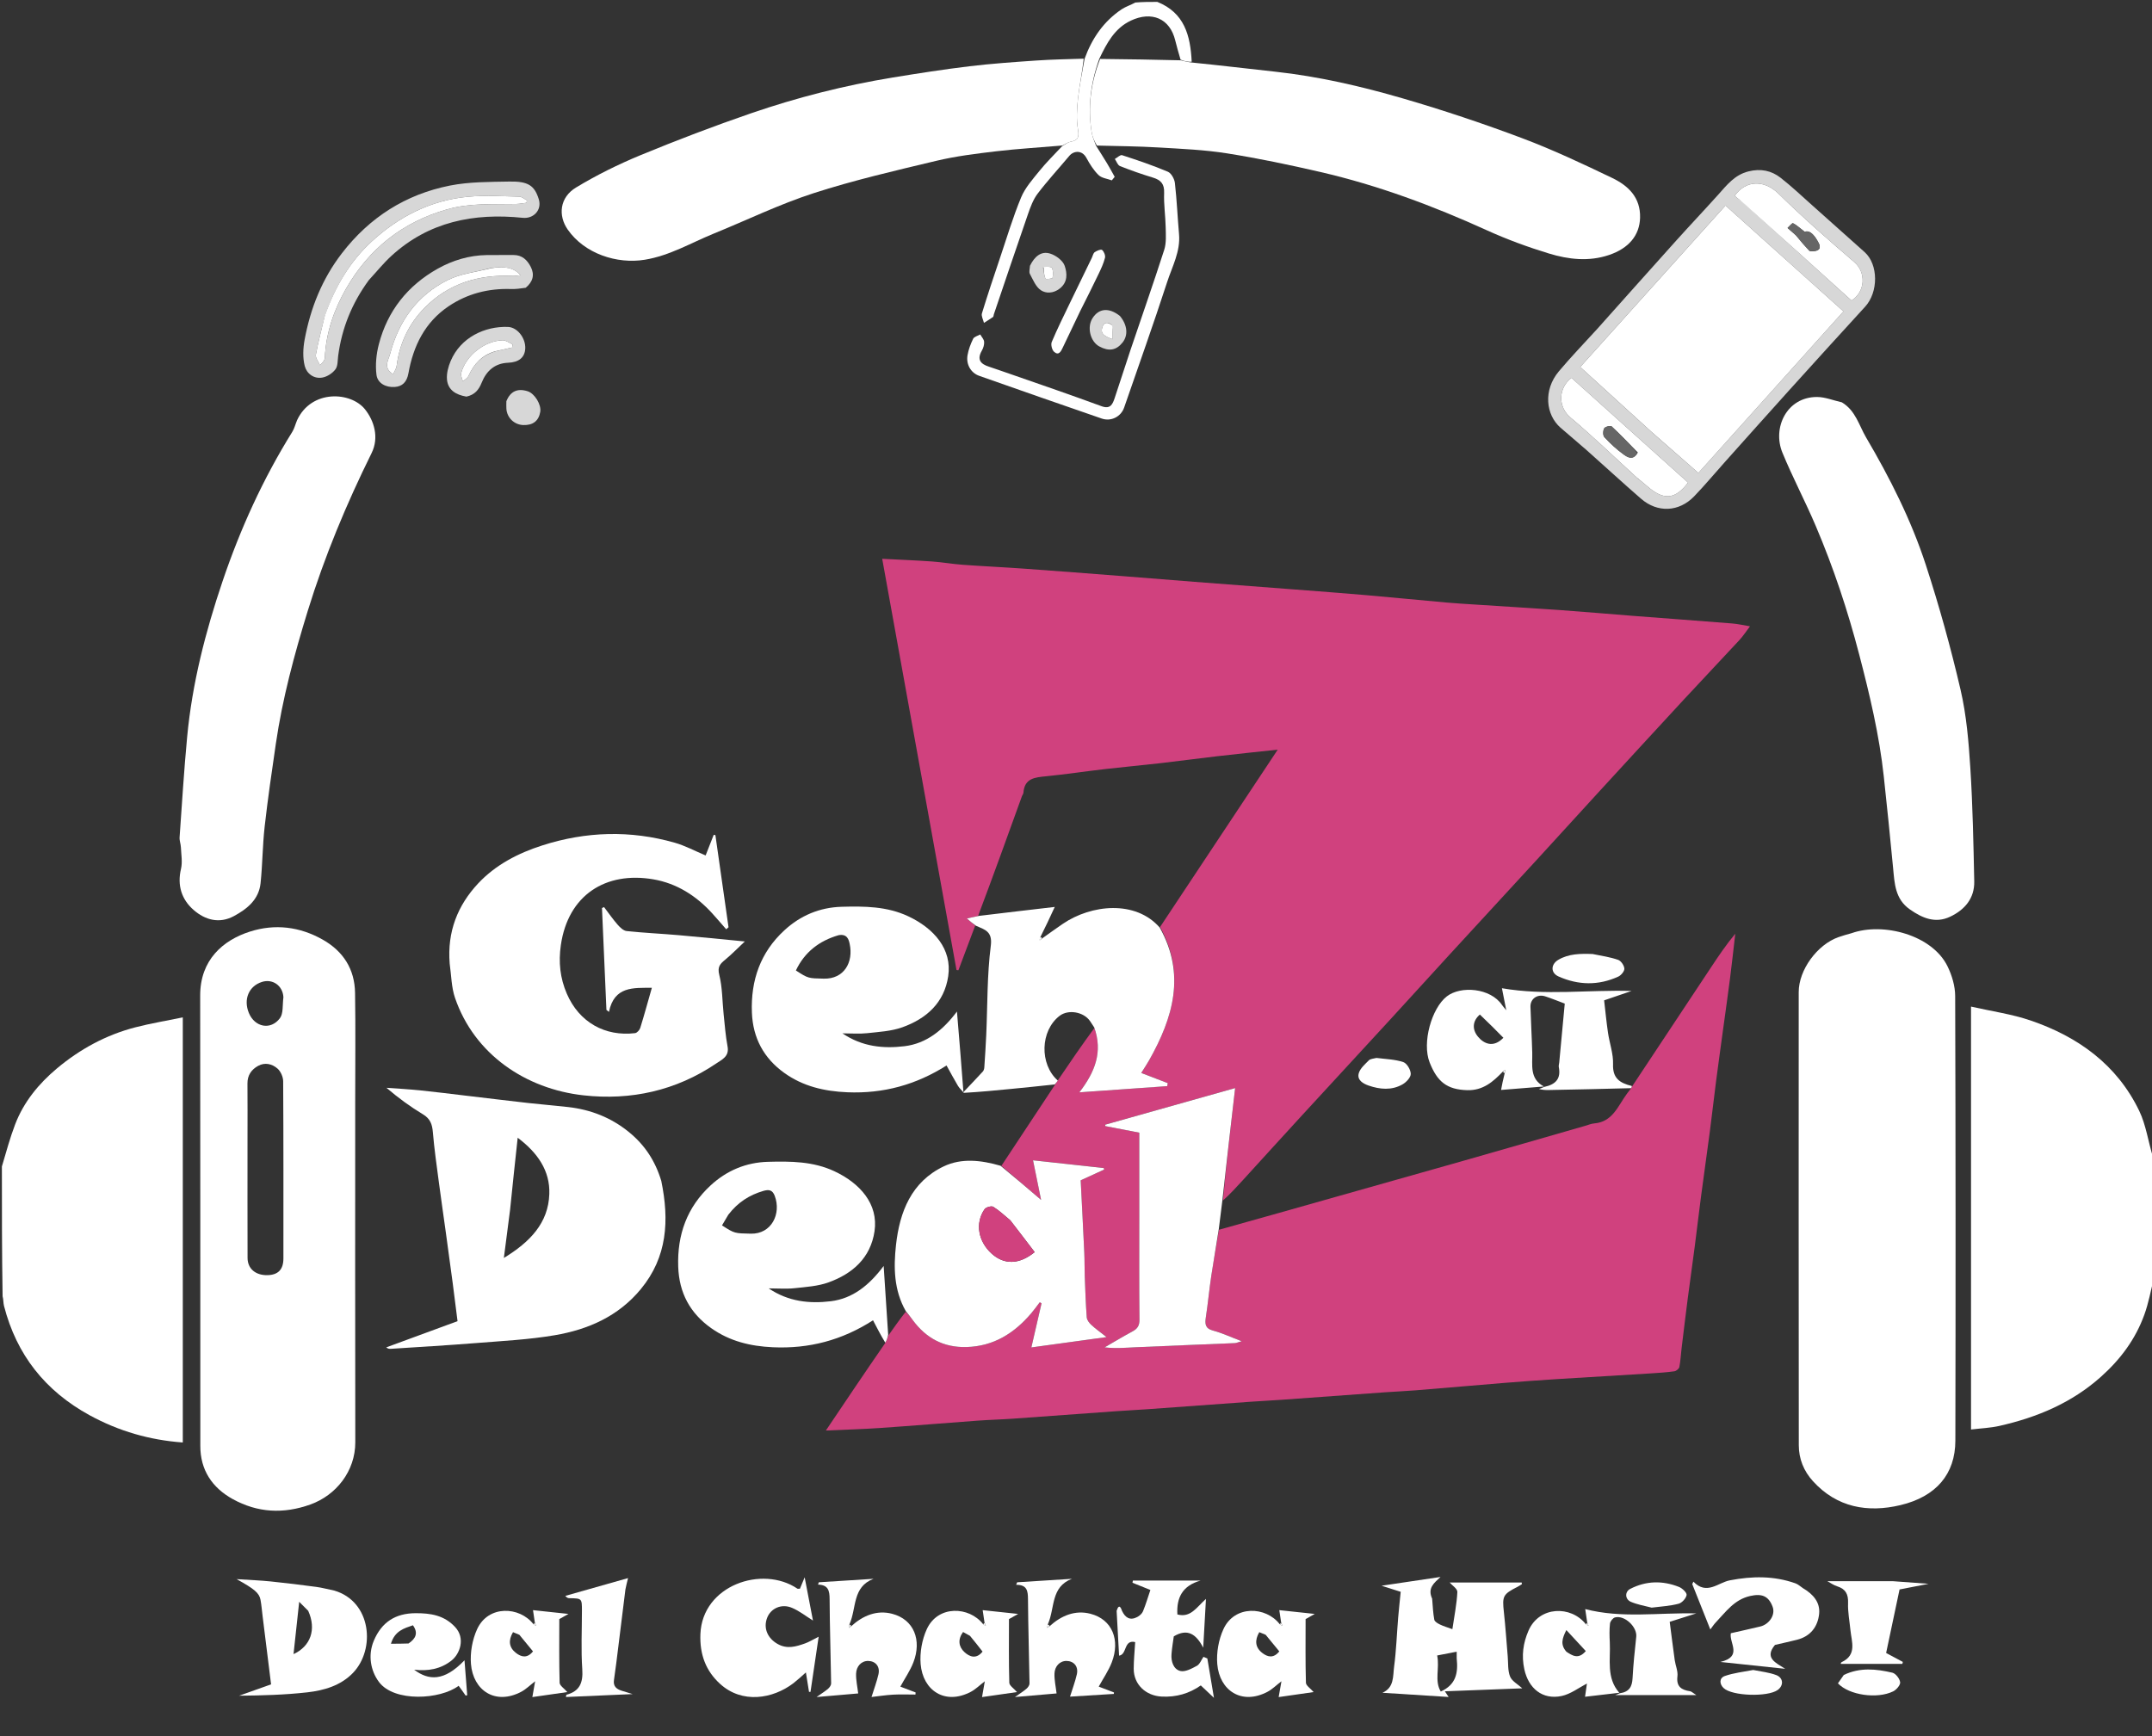 <?xml version="1.0" encoding="utf-8"?>
<svg width="1139" height="919" xmlns="http://www.w3.org/2000/svg" enable-background="new 0 0 1139 919" version="1.1" xmlns:bx="https://boxy-svg.com">
  <rect width="100%" height="100%" fill="#333333" stroke="none"/>
  <defs>
    <bx:export>
      <bx:file format="svg"/>
    </bx:export>
  </defs>
  <g>
    <title>Layer 1</title>
    <path id="svg_2" d="m1140,676.531c-1.652,6.789 -2.838,13.278 -5.052,19.395c-4.681,12.929 -12.556,23.56 -22.931,32.833c-15.545,13.895 -33.816,21.505 -53.692,26.019c-4.874,1.107 -9.957,1.296 -15.11,1.927c0,-74.092 0,-148.189 0,-223.867c10.883,2.474 21.545,3.945 31.543,7.36c25.099,8.573 45.687,23.354 57.481,47.831c3.651,7.577 4.739,16.387 7.382,24.802c0.381,21.19 0.381,42.211 0.381,63.7z" style="fill: rgb(255, 255, 255);"/>
    <path id="svg_3" d="m1,617.469c2.317,-7.763 4.296,-15.186 7.028,-22.322c4.552,-11.892 12.538,-21.562 22.128,-29.598c12.172,-10.199 26.019,-17.755 41.51,-21.746c8.145,-2.099 16.476,-3.479 25.083,-5.259c0,75.38 0,150.149 0,225.029c-17.512,-1.269 -33.903,-5.983 -49.346,-14.432c-23.466,-12.839 -38.634,-31.98 -45.283,-57.862c-0.405,-1.578 -0.258,-3.299 -0.744,-5.116c-0.376,-22.85 -0.376,-45.538 -0.376,-68.694z" style="fill: rgb(255, 255, 255);"/>
    <path id="svg_4" d="m580.089,77.104c1.955,3.121 3.951,6.218 5.852,9.372c1.411,2.341 2.7,4.756 4.044,7.137c-0.51,0.62 -1.019,1.241 -1.529,1.861c-2.377,-0.885 -5.333,-1.175 -6.998,-2.793c-2.631,-2.556 -4.692,-5.844 -6.457,-9.111c-2.306,-4.269 -6.73,-3.819 -9.046,-1.054c-5.586,6.67 -11.508,13.08 -16.764,19.997c-2.375,3.126 -3.811,7.098 -5.123,10.877c-6.126,17.642 -12.061,35.351 -18.06,53.037c-0.157,0.463 -0.117,1.155 -0.428,1.376c-1.551,1.102 -3.189,2.083 -4.796,3.107c-0.395,-1.692 -1.51,-3.604 -1.07,-5.04c3.038,-9.94 6.354,-19.795 9.67,-29.648c3.574,-10.62 6.782,-21.399 11.069,-31.726c2.12,-5.107 6.078,-9.541 9.625,-13.94c3.619,-4.488 7.753,-8.561 12.11,-13.21c1.777,-1.06 3.041,-2.067 4.445,-2.328c3.98,-0.741 4.622,-2.409 3.898,-6.548c-0.926,-5.293 -0.565,-10.932 0.022,-16.337c0.765,-7.052 2.294,-14.021 3.494,-21.026c3.89,-10.752 10.074,-19.824 19.689,-26.237c2.104,-1.403 4.651,-2.142 7.129,-3.528c3.828,-0.341 7.521,-0.341 11.675,-0.341c14.363,5.77 17.514,17.778 18.195,31.664c-2.113,0.16 -3.942,-0.291 -5.902,-1.102c-1.028,-3.62 -2.015,-6.859 -2.804,-10.144c-2.812,-11.713 -12.545,-15.694 -23.54,-10.489c-8.532,4.039 -12.7,11.875 -16.678,20.238c-4.63,12.928 -6.143,25.902 -3.964,39.185c0.379,2.311 1.477,4.505 2.243,6.753z" style="fill: rgb(255, 255, 255);"/>
    <path id="svg_5" d="m516.13,490.005c-2.957,7.865 -5.913,15.729 -8.87,23.594c-0.336,-0.039 -0.672,-0.078 -1.008,-0.116c-13.059,-72.291 -26.119,-144.582 -39.325,-217.682c9.018,0.47 17.717,0.808 26.396,1.418c5.394,0.379 10.747,1.344 16.141,1.738c10.861,0.793 21.743,1.286 32.605,2.065c17.58,1.26 35.151,2.633 52.723,3.994c12.475,0.966 24.943,2.014 37.418,2.98c17.572,1.361 35.149,2.666 52.721,4.02c12.641,0.974 25.285,1.912 37.916,3.006c14.249,1.234 28.482,2.652 42.728,3.93c4.926,0.442 9.867,0.721 14.803,1.044c15.471,1.012 30.948,1.939 46.414,3.036c12.48,0.886 24.944,1.998 37.419,2.964c17.572,1.36 35.15,2.643 52.719,4.048c2.91,0.233 5.785,0.918 9.29,1.495c-1.955,2.563 -3.6,5.121 -5.634,7.32c-9.783,10.58 -19.725,21.013 -29.51,31.591c-15.387,16.634 -30.708,33.329 -46.028,50.024c-10.505,11.448 -20.938,22.963 -31.446,34.409c-15.437,16.814 -30.929,33.578 -46.364,50.394c-10.507,11.447 -20.931,22.969 -31.441,34.414c-15.551,16.935 -31.165,33.814 -46.714,50.751c-10.395,11.323 -20.724,22.708 -31.085,34.063c-3.453,3.784 -6.914,7.561 -10.751,11.023c1.884,-19.87 4.149,-39.422 6.482,-59.559c-23.075,6.503 -45.908,12.937 -68.74,19.372c0.005,0.252 0.01,0.503 0.015,0.755c5.62,1.086 11.24,2.172 17.995,3.477c0,15.019 -0,29.772 0,44.524c0,18.148 -0.097,36.298 0.093,54.444c0.033,3.155 -1.047,4.809 -3.656,6.211c-4.998,2.686 -9.858,5.628 -14.776,8.463c5.877,0.716 11.31,0.179 16.756,-0.064c17.4,-0.778 34.806,-1.441 52.208,-2.18c0.706,-0.03 1.398,-0.379 3.563,-1c-5.944,-2.258 -10.428,-4.37 -15.14,-5.629c-4.238,-1.132 -4.351,-3.536 -3.817,-7.051c1.112,-7.317 1.793,-14.699 2.884,-22.02c1.21,-8.119 2.678,-16.2 4.034,-24.297c10.479,-2.939 20.962,-5.862 31.436,-8.819c32.106,-9.064 64.219,-18.106 96.309,-27.225c22.073,-6.273 44.112,-12.661 66.167,-18.995c1.563,-0.449 3.114,-1.127 4.706,-1.256c9.757,-0.788 12.552,-9.18 17.202,-15.555c0.576,-0.79 1.163,-1.573 2.137,-2.795c0.537,-0.757 0.682,-1.078 0.827,-1.398c13.99,-21.109 27.974,-42.222 41.974,-63.324c3.874,-5.838 7.798,-11.643 12.527,-17.334c-0.903,7.761 -1.737,15.53 -2.728,23.28c-1.163,9.09 -2.468,18.162 -3.705,27.243c-1.259,9.243 -2.552,18.482 -3.75,27.733c-1.137,8.778 -2.114,17.576 -3.265,26.352c-1.512,11.521 -3.163,23.024 -4.683,34.544c-1.158,8.773 -2.169,17.566 -3.312,26.341c-1.205,9.251 -2.529,18.486 -3.727,27.737c-1.137,8.777 -2.193,17.565 -3.256,26.351c-0.394,3.259 -0.532,6.563 -1.17,9.771c-0.184,0.923 -1.63,2.123 -2.628,2.263c-4.068,0.568 -8.182,0.846 -12.288,1.102c-16.631,1.034 -33.268,1.985 -49.898,3.039c-9.206,0.584 -18.408,1.245 -27.603,1.989c-15.741,1.274 -31.472,2.671 -47.212,3.953c-5.425,0.442 -10.869,0.65 -16.298,1.04c-18.237,1.308 -36.47,2.662 -54.707,3.969c-5.43,0.389 -10.869,0.641 -16.299,1.031c-18.237,1.308 -36.47,2.662 -54.707,3.969c-5.43,0.389 -10.869,0.641 -16.299,1.031c-18.237,1.308 -36.469,2.678 -54.708,3.961c-6.259,0.44 -12.539,0.593 -18.796,1.05c-17.24,1.26 -34.468,2.703 -51.713,3.888c-9.057,0.623 -18.141,0.856 -28.566,1.326c10.705,-15.927 20.762,-30.89 31.313,-46.161c0.905,-1.57 1.315,-2.833 1.726,-4.096c2.9,-4.116 5.8,-8.232 9.158,-12.536c1.537,1.283 2.618,2.753 3.696,4.225c7.072,9.654 16.349,14.722 28.559,14.383c14.367,-0.399 25.201,-7.284 34.196,-17.814c1.61,-1.885 3.045,-3.919 4.56,-5.885c0.314,0.183 0.627,0.366 0.941,0.549c-1.735,7.517 -3.469,15.034 -5.389,23.354c13.318,-1.83 25.96,-3.568 39.797,-5.469c-3.316,-2.622 -5.855,-4.411 -8.111,-6.505c-1.098,-1.02 -2.269,-2.565 -2.372,-3.949c-0.539,-7.25 -0.784,-14.524 -1.052,-21.792c-0.154,-4.158 -0.057,-8.325 -0.249,-12.48c-0.593,-12.846 -1.271,-25.688 -1.902,-38.268c4.445,-2.037 8.43,-3.862 12.414,-5.687c-0.071,-0.27 -0.141,-0.54 -0.212,-0.81c-12.184,-1.33 -24.367,-2.66 -37.426,-4.086c1.564,7.686 3.019,14.842 4.264,20.96c-6.879,-5.888 -13.958,-11.946 -21.036,-18.005c9.327,-14.101 18.654,-28.202 28.272,-42.772c0.73,-1.111 1.169,-1.754 1.759,-2.714c6.404,-9.461 12.658,-18.605 19.201,-27.482c4.558,12.691 0.312,23.284 -7.95,34.03c16.292,-1.149 31.391,-2.214 46.489,-3.279c0.102,-0.532 0.204,-1.065 0.306,-1.597c-4.623,-1.777 -9.246,-3.554 -14.042,-5.398c1.562,-2.497 2.965,-4.557 4.186,-6.719c12.721,-22.525 19.462,-45.543 5.776,-70.523c20.714,-31.283 41.273,-62.243 62.283,-93.882c-11.279,1.221 -21.549,2.274 -31.803,3.46c-10.087,1.167 -20.15,2.538 -30.238,3.694c-9.784,1.121 -19.596,2 -29.378,3.133c-10.409,1.205 -20.778,2.775 -31.202,3.812c-5.899,0.587 -11.432,1.01 -11.971,8.713c-0.043,0.612 -0.562,1.179 -0.784,1.793c-7.626,21.137 -15.243,42.278 -23.244,63.487c-2.252,0.472 -4.122,0.874 -5.909,1.259c1.525,1.329 2.959,2.578 4.392,3.827z" style="fill: rgb(208, 65, 126);"/>
    <path id="svg_6" d="m980.038,493.963c16.679,-5.885 42.619,0.913 50.751,17.569c2.335,4.783 4.02,10.447 4.037,15.714c0.252,78.47 0.274,156.942 0.098,235.412c-0.039,17.532 -10.07,29.564 -29.095,34.079c-17.205,4.083 -33.542,1.347 -46.28,-12.677c-4.901,-5.395 -7.482,-11.852 -7.49,-19.016c-0.09,-79.97 -0.068,-159.941 -0.044,-239.911c0.004,-11.742 9.829,-25.162 21.16,-29.105c2.126,-0.74 4.295,-1.357 6.865,-2.065z" style="fill: rgb(255, 255, 255);"/>
    <path id="svg_7" d="m188,583c0,60.483 -0.066,120.467 0.046,180.45c0.029,15.292 -10.134,28.052 -23.761,32.942c-14.273,5.122 -28.02,4.401 -41.175,-2.895c-10.844,-6.015 -17.079,-15.336 -17.087,-28.059c-0.047,-79.478 0.046,-158.956 -0.074,-238.434c-0.028,-18.834 12.015,-29.296 26.308,-33.86c13.28,-4.241 26.384,-2.647 38.596,4.274c10.859,6.154 16.865,15.619 17.067,28.099c0.306,18.99 0.08,37.988 0.08,57.483m-57,20.5c0,0.832 0,1.664 0,2.496c0,19.965 -0.042,39.93 0.027,59.895c0.019,5.67 4.217,9.201 10.423,9.109c5.738,-0.085 8.548,-2.971 8.549,-8.807c0.003,-31.279 0.063,-62.558 -0.126,-93.835c-0.014,-2.277 -1.279,-5.182 -2.958,-6.672c-2.812,-2.493 -6.645,-3.48 -10.279,-1.486c-3.558,1.953 -5.707,4.973 -5.665,9.351c0.094,9.649 0.029,19.299 0.029,29.949m19,-75.644c-0.326,-6.086 -5.7,-9.893 -11.386,-8.068c-6.939,2.228 -9.872,9.218 -6.895,16.429c3.121,7.56 11.572,9.276 16.441,2.753c1.853,-2.482 1.298,-6.761 1.84,-11.114z" style="fill: rgb(255, 255, 255);"/>
    <path id="svg_8" d="m580.551,77.057c-1.228,-2.201 -2.326,-4.394 -2.705,-6.705c-2.178,-13.283 -0.666,-26.257 4.426,-39.151c14.73,0.103 28.711,0.413 42.692,0.723c1.829,0.451 3.657,0.901 5.805,1.172c14.914,1.5 29.502,3.249 44.108,4.843c23.093,2.52 45.664,7.765 67.87,14.233c21.151,6.162 42.103,13.174 62.727,20.919c16.271,6.11 32.076,13.556 47.764,21.085c8.494,4.077 15.117,10.28 14.812,21.112c-0.259,9.212 -5.885,16.147 -16.495,19.713c-10.683,3.591 -21.419,2.335 -31.738,-0.808c-11.203,-3.412 -22.294,-7.489 -32.953,-12.334c-28.387,-12.905 -57.467,-23.75 -87.859,-30.777c-16.385,-3.788 -32.881,-7.254 -49.482,-9.89c-11.952,-1.898 -24.147,-2.404 -36.257,-3.127c-10.733,-0.641 -21.5,-0.725 -32.714,-1.008z" style="fill: rgb(255, 255, 255);"/>
    <path id="svg_9" d="m238,509.966c-1.343,-16.745 4.209,-30.729 15.103,-42.354c9.257,-9.879 21.18,-16.018 33.989,-20.118c23.149,-7.41 46.569,-8.09 69.995,-1.42c5.535,1.576 10.72,4.384 16.384,6.759c1.362,-3.475 2.818,-7.186 4.273,-10.898c0.299,0.042 0.598,0.084 0.897,0.126c2.317,16.258 4.634,32.515 6.952,48.773c-0.409,0.359 -0.817,0.717 -1.226,1.076c-2.477,-2.825 -4.91,-5.691 -7.439,-8.469c-8.452,-9.282 -18.758,-15.836 -31.082,-17.959c-25.349,-4.366 -45.199,8.387 -49,34.828c-1.304,9.072 -0.392,17.457 3.147,25.673c6.557,15.223 20.319,22.812 36.141,20.903c1.035,-0.125 2.389,-1.626 2.738,-2.752c2.19,-7.064 4.138,-14.203 6.144,-21.243c-9.736,0.036 -19.924,-0.904 -22.702,12.759c-0.447,-0.358 -0.894,-0.716 -1.342,-1.074c-0.784,-17.975 -1.568,-35.95 -2.353,-53.924c0.365,-0.164 0.73,-0.328 1.095,-0.491c2.373,3.117 4.608,6.356 7.178,9.301c1.271,1.456 3.073,3.209 4.787,3.39c9.145,0.966 18.346,1.381 27.512,2.173c11.206,0.968 22.396,2.119 35.031,3.329c-3.973,3.732 -6.991,6.86 -10.325,9.605c-2.663,2.192 -4.293,3.725 -3.211,8.045c1.691,6.754 1.588,13.95 2.327,20.95c0.6,5.681 1.021,11.406 2.073,17.008c0.987,5.25 -2.918,6.895 -5.974,8.965c-21.303,14.432 -45.163,19.675 -70.333,16.876c-30.568,-3.4 -57.732,-21.716 -67.957,-51.612c-1.908,-5.58 -1.93,-11.805 -2.822,-18.224z" style="fill: rgb(255, 255, 255);"/>
    <path id="svg_10" d="m573.574,31.058c-0.727,7.052 -2.257,14.021 -3.021,21.073c-0.586,5.405 -0.947,11.045 -0.022,16.337c0.724,4.139 0.081,5.807 -3.898,6.548c-1.403,0.261 -2.668,1.268 -4.361,2.009c-11.937,1.042 -23.544,1.706 -35.069,3.065c-10.636,1.254 -21.345,2.581 -31.738,5.064c-21.776,5.203 -43.669,10.251 -64.94,17.138c-18.014,5.833 -35.197,14.217 -52.788,21.372c-12.044,4.898 -23.285,11.68 -36.491,13.832c-14.719,2.398 -31.82,-3.165 -40.748,-15.941c-5.193,-7.431 -4.351,-17.028 4.408,-22.318c10.834,-6.544 22.314,-12.236 34.023,-17.065c19.321,-7.97 38.883,-15.438 58.649,-22.228c24.432,-8.394 49.469,-14.746 74.996,-18.923c13.469,-2.204 26.967,-4.31 40.514,-5.941c11.708,-1.409 23.496,-2.219 35.266,-3.035c8.234,-0.571 16.498,-0.706 25.221,-0.988z" style="fill: rgb(255, 255, 255);"/>
    <path id="svg_11" d="m974.821,212.962c7.318,4.355 9.105,12.239 12.857,18.614c12.641,21.478 23.894,43.777 31.624,67.479c7.085,21.725 13.208,43.83 18.378,66.087c3.128,13.468 4.286,27.503 5.167,41.358c1.271,19.986 1.658,40.036 2.074,60.067c0.187,8.988 -5.055,15.054 -12.795,18.706c-7.84,3.699 -14.762,0.697 -21.347,-3.932c-7.768,-5.461 -8.031,-13.705 -8.812,-21.926c-1.536,-16.155 -3.183,-32.3 -4.926,-48.434c-2.365,-21.905 -7.475,-43.264 -13.014,-64.539c-6.06,-23.278 -13.631,-46.054 -23.052,-68.173c-5.545,-13.018 -12.196,-25.57 -17.58,-38.648c-5.46,-13.262 2.394,-29.55 18.36,-29.478c4.235,0.019 8.462,1.782 13.066,2.819z" style="fill: rgb(255, 255, 255);"/>
    <path id="svg_12" d="m157.238,222.425c7.632,-16.397 28.503,-15.13 35.973,-5.727c4.779,6.016 7.557,14.871 3.454,23.165c-13.339,26.965 -24.886,54.665 -33.761,83.449c-7.136,23.145 -13.42,46.491 -16.925,70.496c-2.123,14.538 -4.249,29.083 -5.894,43.679c-1.124,9.97 -1.13,20.063 -2.175,30.044c-0.902,8.611 -7.059,13.596 -14.097,17.394c-7.768,4.191 -15.28,2.038 -21.31,-3.218c-6.358,-5.541 -8.787,-12.97 -6.712,-21.741c0.852,-3.603 0.113,-7.603 -0.045,-11.416c-0.074,-1.783 -0.817,-3.575 -0.694,-5.323c1.247,-17.715 2.341,-35.447 4.001,-53.124c2.658,-28.31 9.694,-55.693 18.786,-82.545c9.365,-27.659 21.396,-54.111 36.856,-78.952c1.094,-1.758 1.593,-3.887 2.544,-6.18z" style="fill: rgb(255, 255, 255);"/>
    <path id="svg_13" d="m350.002,625.115c4.292,20.872 3.22,40.244 -10.822,57.258c-11.882,14.396 -27.876,21.417 -45.551,24.423c-13.832,2.352 -27.962,3.044 -41.984,4.17c-14.914,1.198 -29.856,2.04 -44.787,3.028c-0.758,0.05 -1.522,0.006 -2.436,-0.758c12.425,-4.569 24.85,-9.139 37.744,-13.881c-0.835,-6.603 -1.66,-13.375 -2.555,-20.137c-1.175,-8.878 -2.394,-17.751 -3.615,-26.623c-1.243,-9.028 -2.565,-18.045 -3.753,-27.079c-1.148,-8.732 -2.407,-17.46 -3.14,-26.23c-0.347,-4.146 -1.383,-7.1 -5.195,-9.397c-6.724,-4.052 -13.095,-8.691 -19.367,-14.067c5.945,0.444 11.903,0.76 17.831,1.362c8.117,0.825 16.212,1.863 24.315,2.818c11.02,1.298 22.033,2.65 33.059,3.891c6.991,0.786 14.01,1.325 20.999,2.127c11.981,1.375 22.725,5.567 32.205,13.302c8.342,6.806 13.868,15.23 17.049,25.794m-80.007,15.151c-1.053,8.154 -2.105,16.308 -3.309,25.632c13.744,-8.381 23.561,-18.427 24.064,-33.921c0.396,-12.198 -6.153,-21.77 -16.748,-29.715c-1.394,12.919 -2.698,25 -4.007,38.004z" style="fill: rgb(255, 255, 255);"/>
    <path id="svg_14" d="m529.582,617.088c7.485,6.132 14.563,12.19 21.442,18.078c-1.245,-6.118 -2.7,-13.273 -4.264,-20.96c13.059,1.426 25.243,2.756 37.426,4.086c0.071,0.27 0.141,0.54 0.212,0.81c-3.984,1.825 -7.969,3.651 -12.414,5.687c0.632,12.58 1.309,25.422 1.902,38.268c0.192,4.155 0.095,8.323 0.249,12.48c0.269,7.268 0.514,14.542 1.052,21.792c0.103,1.384 1.274,2.93 2.372,3.949c2.255,2.095 4.794,3.884 8.111,6.505c-13.837,1.902 -26.479,3.639 -39.797,5.469c1.92,-8.32 3.655,-15.837 5.389,-23.354c-0.314,-0.183 -0.628,-0.366 -0.941,-0.549c-1.516,1.965 -2.95,4 -4.56,5.885c-8.995,10.529 -19.829,17.414 -34.196,17.814c-12.209,0.339 -21.487,-4.729 -28.559,-14.383c-1.078,-1.472 -2.159,-2.941 -3.542,-4.544c-6.412,-11.151 -6.535,-23.305 -5.236,-35.106c1.922,-17.46 8.103,-33.425 25.265,-41.606c9.416,-4.489 19.737,-3.319 30.088,-0.321m5.05,28.784c-2.942,-2.409 -5.72,-5.081 -8.925,-7.065c-0.96,-0.594 -3.865,0.216 -4.596,1.272c-5.117,7.383 -3.411,17.086 3.804,23.571c6.561,5.896 14.544,5.825 22.713,-0.851c-4.146,-5.449 -8.321,-10.937 -12.997,-16.926z" style="fill: rgb(255, 255, 255);"/>
    <path id="svg_15" d="m509.869,578.155c-0.965,-1.126 -2.113,-2.143 -2.86,-3.398c-2.061,-3.461 -3.956,-7.022 -6.03,-10.749c-16.212,10.258 -33.433,14.964 -52.463,14.184c-12.265,-0.503 -23.518,-3.154 -33.417,-10.253c-10.804,-7.749 -16.614,-18.417 -17.134,-31.92c-0.658,-17.087 4.507,-31.885 17.168,-43.55c8.481,-7.814 18.665,-12.143 30.355,-12.468c11.994,-0.333 23.909,-0.257 35.135,4.99c13.669,6.389 23.372,17.417 21.242,31.77c-2.092,14.096 -11.596,22.512 -24.334,27.049c-5.843,2.081 -12.364,2.421 -18.627,3.107c-4.052,0.444 -8.192,0.084 -13.028,0.084c10.5,7.131 21.707,8.162 32.878,6.802c11.574,-1.41 20.349,-8.495 27.736,-18.352c1.217,14.639 2.351,28.291 3.408,42.356c-0.078,0.412 -0.028,0.35 -0.028,0.35m-66.043,-83.114c-10.218,2.977 -17.969,8.911 -22.579,18.671c6.577,4.297 6.582,4.124 14.736,4.331c10.778,0.274 15.823,-8.688 13.712,-18.453c-0.459,-2.122 -1.251,-5.406 -5.868,-4.549z" style="fill: rgb(255, 255, 255);"/>
    <path id="svg_16" d="m470.085,706.518c-0.342,1.722 -0.752,2.984 -1.529,4.211c-2.364,-3.888 -4.361,-7.741 -6.488,-11.841c-16.445,10.588 -33.898,15.153 -53.073,14.273c-11.89,-0.546 -22.733,-3.181 -32.485,-10.044c-11.293,-7.947 -17.078,-18.76 -17.547,-32.602c-0.573,-16.915 4.665,-31.514 17.165,-43.041c8.476,-7.816 18.658,-12.151 30.346,-12.471c11.989,-0.328 23.897,-0.269 35.13,4.98c13.655,6.381 23.37,17.42 21.265,31.747c-2.073,14.11 -11.603,22.48 -24.298,27.082c-5.677,2.058 -12.027,2.441 -18.124,3.099c-4.231,0.457 -8.551,0.088 -13.595,0.088c10.503,7.085 21.679,8.16 32.85,6.81c11.603,-1.403 20.378,-8.473 28.002,-18.673c0.825,12.813 1.569,24.368 2.382,36.381m-84.617,-63.485c-1.108,1.877 -2.216,3.753 -3.319,5.62c6.716,4.372 6.72,4.192 15.269,4.393c10.922,0.255 16.215,-10.55 12.632,-20.024c-1.199,-3.169 -3.088,-3.478 -6.06,-2.606c-7.316,2.148 -13.414,5.966 -18.522,12.617z" style="fill: rgb(255, 255, 255);"/>
    <path id="svg_17" d="m559.87,571.993c-0.439,0.643 -0.879,1.286 -1.605,2.045c-7.897,0.87 -15.506,1.628 -23.117,2.375c-8.26,0.81 -16.52,1.609 -25.03,2.078c-0.249,-0.335 -0.298,-0.273 -0.331,-0.237c3.446,-3.639 6.951,-7.289 10.373,-11.017c0.487,-0.531 0.757,-1.423 0.808,-2.169c0.389,-5.725 0.765,-11.452 1.021,-17.183c0.704,-15.77 0.413,-31.662 2.413,-47.262c0.98,-7.647 -3.119,-8.471 -7.905,-10.613c-1.798,-1.252 -3.231,-2.501 -4.756,-3.83c1.787,-0.385 3.656,-0.787 6.313,-1.351c13.776,-1.675 26.764,-3.188 40.199,-4.752c-2.615,5.653 -4.974,10.753 -7.61,15.956c-0.308,0.638 -0.338,1.173 -0.368,1.707c0.441,-0.325 0.882,-0.65 1.593,-1.197c3.708,-2.642 7.117,-5.105 10.589,-7.476c15.117,-10.324 38.591,-12.738 51.376,1.966c13.841,24.657 7.101,47.674 -5.62,70.2c-1.221,2.162 -2.624,4.222 -4.186,6.719c4.796,1.844 9.419,3.621 14.042,5.398c-0.102,0.532 -0.204,1.065 -0.306,1.597c-15.099,1.065 -30.197,2.13 -46.489,3.279c8.263,-10.746 12.508,-21.339 7.874,-34.361c-0.983,-1.524 -1.586,-2.46 -2.221,-3.374c-3.411,-4.914 -11.504,-6.298 -16.11,-2.762c-10.252,7.871 -10.74,25.571 -0.944,34.266z" style="fill: rgb(255, 255, 255);"/>
    <path id="svg_18" d="m645.082,650.547c-1.29,8.524 -2.758,16.604 -3.968,24.723c-1.091,7.321 -1.772,14.703 -2.884,22.02c-0.534,3.515 -0.421,5.919 3.817,7.051c4.712,1.258 9.196,3.371 15.14,5.629c-2.165,0.621 -2.857,0.97 -3.563,1c-17.402,0.739 -34.808,1.402 -52.208,2.18c-5.446,0.243 -10.879,0.78 -16.756,0.064c4.918,-2.835 9.778,-5.777 14.776,-8.463c2.609,-1.403 3.689,-3.056 3.656,-6.211c-0.189,-18.146 -0.092,-36.296 -0.093,-54.444c-0,-14.752 0,-29.505 0,-44.524c-6.755,-1.305 -12.375,-2.391 -17.995,-3.477c-0.005,-0.252 -0.01,-0.503 -0.015,-0.755c22.832,-6.434 45.664,-12.869 68.74,-19.372c-2.333,20.136 -4.597,39.688 -6.79,59.701c-0.593,5.124 -1.258,9.787 -1.857,14.877z" style="fill: rgb(255, 255, 255);"/>
    <path id="svg_19" d="m845.238,174.263c14.083,-15.747 27.879,-31.274 41.765,-46.721c7.401,-8.233 15.018,-16.27 22.417,-24.504c4.588,-5.106 8.66,-10.48 16.014,-12.311c6.49,-1.615 12.111,-0.447 17.053,3.418c5.828,4.557 11.215,9.681 16.752,14.606c9.237,8.216 18.437,16.474 27.662,24.704c7.297,6.51 7.36,21.154 0.273,28.894c-13.379,14.61 -26.699,29.276 -39.976,43.979c-11.493,12.727 -22.899,25.533 -34.332,38.315c-5.383,6.019 -10.556,12.239 -16.15,18.054c-8.057,8.376 -19.411,8.892 -28.163,1.295c-9.712,-8.429 -19.163,-17.159 -28.782,-25.697c-4.547,-4.036 -9.262,-7.883 -13.83,-11.895c-7.791,-6.842 -9.261,-19.846 -0.874,-29.839c6.363,-7.581 13.261,-14.713 20.171,-22.299m29.308,54.766c8.133,7.119 16.267,14.239 24.361,21.324c25.741,-28.67 51.051,-56.861 76.785,-85.523c-20.941,-18.798 -41.521,-37.273 -62.427,-56.04c-25.76,28.638 -51.367,57.107 -76.889,85.479c12.585,11.454 25.118,22.862 38.169,34.76m46.845,-122.955c19.543,17.69 39.087,35.381 58.561,53.008c7.349,-4.663 7.866,-14.854 1.436,-20.376c-13.632,-11.706 -27.205,-23.542 -40.006,-36.133c-7.581,-7.457 -17.274,-7.345 -23.247,1.063c0.846,0.763 1.704,1.536 3.256,2.438m-54.874,146.938c1.775,1.444 3.6,2.832 5.317,4.343c8.719,7.672 14.805,7.112 21.612,-1.906c-20.609,-18.516 -41.208,-37.024 -61.708,-55.443c-7.093,5.469 -7.185,15.41 -0.536,20.986c11.985,10.051 23.245,20.966 35.315,32.02z" style="fill: rgb(215, 215, 215);"/>
    <path id="svg_20" d="m863.573,574.834c0.215,0.416 0.07,0.737 -0.339,1.183c-14.583,0.411 -28.902,0.701 -43.221,0.978c-1.791,0.035 -3.583,0.005 -5.524,-0.567c0.755,-0.234 1.51,-0.469 2.781,-1.07c6.344,-1.306 8.931,-4.529 7.764,-10.504c-0.149,-0.765 0.151,-1.615 0.227,-2.427c0.974,-10.378 1.945,-20.756 2.921,-31.18c-3.743,-1.399 -7.012,-2.768 -10.375,-3.841c-4.169,-1.331 -7.895,1.309 -7.775,5.537c0.229,8.061 0.724,16.115 0.943,24.176c0.181,6.682 -1.525,13.933 6.173,18.008c-7.552,0.61 -15.104,1.22 -22.674,1.832c0.535,-2.809 1.035,-5.44 1.85,-8.582c0.345,-1.047 0.375,-1.581 0.406,-2.116c-0.441,0.325 -0.882,0.65 -1.323,0.975c-5.165,5.426 -10.552,10.091 -18.869,9.843c-10.709,-0.32 -15.814,-4.425 -19.857,-14.643c-4.16,-10.513 1.06,-28.789 9.091,-35.013c7.363,-5.706 23.105,-4.516 29.243,4.616c0.426,0.634 0.958,1.196 2.207,2.736c-0.897,-4.565 -1.559,-7.94 -2.29,-11.658c23.038,3.998 45.749,0.756 68.593,1.449c-4.696,1.608 -9.391,3.215 -14.505,4.966c0.649,5.553 1.198,11.356 2.039,17.116c0.819,5.61 2.891,11.212 2.686,16.754c-0.27,7.321 3.521,9.9 9.828,11.433m-80.315,-37.787c-3.87,3.306 -4.256,7.759 -1.038,11.68c3.03,3.691 8.131,6.217 13.479,0.611c-3.901,-3.95 -7.837,-7.936 -12.441,-12.291z" style="fill: rgb(255, 255, 255);"/>
    <path id="svg_21" d="m758,846.247c0.338,4.024 0.473,7.644 1.143,11.162c0.192,1.007 1.823,1.944 2.99,2.515c1.86,0.91 3.883,1.485 6.574,2.472c0.993,-6.774 2.309,-13.197 2.635,-19.671c0.087,-1.722 -2.859,-3.598 -4.093,-5.031c12.208,0 25.177,0 38.146,0c0.039,0.292 0.078,0.585 0.117,0.877c-0.766,0.468 -1.505,0.991 -2.304,1.395c-7.749,3.924 -8.173,4.957 -7.242,13.362c0.866,7.814 1.36,15.668 2.039,23.503c0.31,3.579 -0.044,7.441 1.241,10.637c0.984,2.447 4.07,4.049 6.457,6.244c-13.61,0.522 -27.018,1.037 -40.97,1.572c0.697,1.054 1.174,1.775 1.99,3.007c-11.897,-0.757 -23.464,-1.494 -35.032,-2.23c6.293,-2.749 5.51,-8.814 6.17,-13.778c1.144,-8.603 1.438,-17.318 2.153,-25.98c0.376,-4.558 0.889,-9.105 1.343,-13.682c-3.352,-1.065 -6.181,-1.963 -10.131,-3.218c11.222,-1.671 21.216,-3.158 31.21,-4.646c-3.377,3.207 -7.027,5.788 -4.436,11.492m13,31.587c0,-1.151 0,-2.301 0,-3.529c-3.518,0.685 -6.764,1.318 -10.348,2.016c1.424,6.71 -1.562,13.469 1.925,19.079c7.98,-3.615 9.255,-9.683 8.423,-17.566z" style="fill: rgb(255, 255, 255);"/>
    <path id="svg_22" d="m840.081,858.926c-0.323,-2.184 -0.646,-4.368 -1.06,-7.166c19.255,5.02 38.405,1.826 58.746,2.293c-5.362,1.705 -9.432,3 -14.03,4.462c0.875,6.735 1.707,13.502 2.654,20.252c0.405,2.882 1.772,5.818 1.436,8.575c-0.671,5.502 2.124,7.233 6.714,7.918c0.699,0.104 1.313,0.784 3.271,2.025c-15.337,0 -29.257,0 -42.921,0c0.355,-0.111 1.117,-0.351 2.359,-0.941c5.178,-0.744 6.583,-3.602 6.821,-7.967c0.402,-7.339 1.163,-14.663 1.951,-21.974c0.556,-5.157 -6.109,-11.527 -11.224,-10.228c-1.133,0.288 -2.534,2.039 -2.67,3.245c-0.369,3.283 -0.268,6.642 -0.101,9.959c0.46,9.117 -1.955,18.797 5.034,26.686c-5.803,0.676 -11.606,1.352 -18.138,2.113c0.411,-2.85 0.758,-5.263 1.006,-6.983c-4.334,2.203 -8.631,5.573 -13.426,6.581c-10.112,2.125 -17.536,-4.031 -19.723,-14.195c-1.555,-7.228 -0.62,-13.836 2.199,-20.353c5.692,-13.163 22.518,-13.424 30.34,-3.486c0.787,0.587 1.125,0.73 1.462,0.873c-0.233,-0.564 -0.466,-1.127 -0.7,-1.691m-11.029,15.411c3.177,2.084 6.352,4.248 10.265,-0.349c-3.257,-3.519 -6.591,-7.121 -10.289,-11.117c-2.296,4.572 -3.221,7.747 0.024,11.466z" style="fill: rgb(255, 255, 255);"/>
    <path id="svg_23" d="m419.925,891.01c-10.9,8.293 -27.12,11.023 -38.847,0.307c-7.446,-6.805 -10.805,-15.48 -10.368,-26.368c1.037,-25.809 32.737,-36.57 51.333,-24c0.228,0.154 0.652,0.019 1.348,0.019c0.591,-1.424 1.24,-2.984 2.499,-6.016c1.667,8.677 3.07,15.98 4.396,22.88c-3.725,-2.31 -7.171,-5.068 -11.084,-6.726c-5.584,-2.366 -11.263,0.254 -13.195,5.33c-2.102,5.523 0.338,10.866 5.629,13.824c5.024,2.808 9.688,1.356 14.416,-0.308c2.11,-0.743 4.052,-1.966 7.246,-3.558c-1.523,10.301 -2.919,19.742 -4.315,29.182c-0.262,0.002 -0.525,0.004 -0.787,0.005c-0.528,-3.285 -1.055,-6.569 -1.653,-10.29c-2.063,1.871 -4.157,3.772 -6.619,5.718z" style="fill: rgb(255, 255, 255);"/>
    <path id="svg_24" d="m176.905,841.96c19.755,5.78 21.955,31.138 9.874,43.628c-6.46,6.678 -15.248,9.244 -24.114,10.244c-11.933,1.346 -23.982,1.667 -36.093,1.788c5.58,-1.984 11.161,-3.968 16.906,-6.01c-1.48,-11.912 -2.979,-23.97 -4.478,-36.029c-0.362,-2.916 -0.587,-5.857 -1.117,-8.742c-0.654,-3.56 -3.195,-5.722 -12.668,-10.935c6.932,0.455 12.499,0.661 18.03,1.222c8.117,0.824 16.217,1.829 24.304,2.913c3.013,0.404 5.967,1.245 9.357,1.921m-13.786,10.708c-1.512,-1.511 -3.024,-3.023 -4.764,-4.762c-1.059,9.793 -2.028,18.75 -2.995,27.691c8.958,-4.117 12.259,-12.973 7.759,-22.929z" style="fill: rgb(255, 255, 255);"/>
    <path id="svg_25" d="m195.251,148.235c-8.965,12.208 -14.337,25.488 -16.267,40.161c-0.319,2.423 -0.131,5.342 -1.436,7.094c-1.52,2.041 -4.267,3.843 -6.761,4.338c-4.666,0.925 -8.485,-2.104 -9.502,-6.099c-1.115,-4.379 -0.897,-9.399 -0.059,-13.918c3.09,-16.679 9.232,-32.096 19.706,-45.711c14.669,-19.067 33.782,-31.218 57.175,-35.866c10.242,-2.035 20.975,-1.925 31.498,-2.132c10.047,-0.198 13.342,2.183 15.568,9.4c1.731,5.611 -2.724,10.395 -8.5,9.801c-25.876,-2.661 -49.75,2.021 -69.566,20.192c-4.172,3.826 -7.749,8.301 -11.855,12.739m-23.35,19.179c-1.629,6.772 -3.481,13.504 -4.728,20.346c-0.303,1.661 1.384,3.685 2.156,5.542c1.732,-1.578 2.544,-2.752 2.6,-3.961c0.609,-13.17 4.818,-25.373 11.248,-36.576c12.053,-20.998 29.726,-35.124 53.304,-41.896c12.191,-3.501 24.491,-2.629 36.813,-2.894c1.804,-0.039 3.601,-0.411 5.402,-0.629c0.062,-0.44 0.123,-0.881 0.185,-1.321c-1.363,-0.678 -2.714,-1.916 -4.089,-1.943c-8.999,-0.176 -18.066,-0.776 -26.991,0.051c-19.648,1.822 -36.51,10.383 -50.951,23.597c-11.696,10.703 -19.469,24.066 -24.948,39.684z" style="fill: rgb(215, 215, 215);"/>
    <path id="svg_26" d="m450.594,860.764c6.169,-5.573 13.464,-8.62 21.571,-6.518c11.641,3.018 15.779,14.008 11.282,25.686c-1.725,4.481 -4.55,8.538 -6.921,12.875c2.514,0.96 5.3,2.024 8.086,3.088c-0.03,0.371 -0.06,0.742 -0.089,1.113c-3.941,0 -7.891,-0.178 -11.819,0.049c-4.035,0.233 -8.047,0.861 -11.43,1.244c1.309,-4.199 2.757,-8.017 3.66,-11.961c0.969,-4.229 -1.579,-7.052 -5.378,-7.126c-3.694,-0.073 -6.329,2.89 -6.447,6.727c-0.106,3.454 0.7,6.936 1.113,10.475c-6.455,0.557 -13.532,1.168 -22.032,1.902c2.879,-2.042 4.628,-3.105 6.143,-4.433c0.765,-0.67 1.582,-1.83 1.568,-2.757c-0.224,-14.9 -0.732,-29.798 -0.806,-44.698c-0.022,-4.365 -0.693,-7.478 -6.123,-7.63c0.132,-0.408 0.265,-0.815 0.397,-1.223c9.661,-0.614 19.322,-1.228 28.984,-1.842c-11.27,4.255 -8.952,15.374 -12.676,23.894c-0.345,1.041 -0.376,1.575 -0.406,2.11c0.441,-0.325 0.882,-0.65 1.323,-0.975z" style="fill: rgb(255, 255, 255);"/>
    <path id="svg_27" d="m555.594,860.764c6.169,-5.574 13.464,-8.62 21.571,-6.518c11.642,3.019 15.779,14.007 11.282,25.686c-1.725,4.481 -4.55,8.538 -6.921,12.875c2.511,0.959 5.293,2.021 8.076,3.084c-0.03,0.26 -0.059,0.52 -0.089,0.78c-7.97,0.495 -15.94,0.989 -23.179,1.438c1.25,-4.007 2.697,-7.825 3.601,-11.769c0.969,-4.229 -1.579,-7.052 -5.378,-7.126c-3.694,-0.073 -6.329,2.89 -6.447,6.726c-0.106,3.454 0.7,6.936 1.112,10.475c-6.455,0.557 -13.532,1.168 -22.031,1.902c2.878,-2.042 4.627,-3.105 6.143,-4.433c0.765,-0.67 1.582,-1.83 1.568,-2.757c-0.224,-14.9 -0.719,-29.797 -0.813,-44.697c-0.027,-4.329 -0.537,-7.583 -6.269,-7.523c0.183,-0.443 0.366,-0.887 0.549,-1.33c9.661,-0.614 19.322,-1.228 28.983,-1.842c-11.269,4.255 -8.952,15.374 -12.675,23.894c-0.345,1.041 -0.376,1.575 -0.406,2.11c0.441,-0.325 0.882,-0.65 1.323,-0.975z" style="fill: rgb(255, 255, 255);"/>
    <path id="svg_28" d="m591,852.703c1.474,-4.818 2.703,-0.311 2.831,-0.04c1.738,3.683 4.245,5.329 8.119,3.28c1.209,-0.64 2.503,-1.771 2.999,-2.987c1.51,-3.702 2.65,-7.555 3.924,-11.319c-3.138,-1.263 -6.31,-2.539 -9.482,-3.816c0.072,-0.39 0.143,-0.78 0.215,-1.17c11.592,0 23.184,0 35.879,0c-9.757,2.716 -12.827,9.164 -12.332,17.948c7.001,1.873 10.036,-3.652 15.131,-8.232c-0.492,8.741 -0.924,16.419 -1.452,25.818c-3.805,-7.337 -8.405,-10.282 -15.576,-5.989c-0.318,2.391 -0.945,5.902 -1.212,9.441c-0.291,3.854 1.028,7.928 4.597,8.874c2.562,0.679 6.11,-1.245 8.831,-2.721c1.563,-0.848 2.353,-3.12 3.491,-4.751c0.684,0.284 1.369,0.567 2.053,0.851c1.09,6.503 2.179,13.006 3.493,20.846c-2.864,-2.701 -4.742,-4.473 -6.956,-6.561c-6.106,4.284 -12.986,6.299 -20.698,5.901c-8.424,-0.434 -14.838,-6.4 -14.81,-14.773c0.015,-4.565 0.488,-9.128 0.777,-14.072c-6.182,-1.425 -4.182,6.582 -8.521,7.179c-0.43,-7.693 -0.865,-15.492 -1.3,-23.706z" style="fill: rgb(255, 255, 255);"/>
    <path id="svg_29" d="m283.081,858.926c-0.322,-2.183 -0.644,-4.366 -0.974,-6.6c6.241,0.667 12.192,1.303 18.766,2.005c-1.995,1.126 -3.651,2.061 -4.852,2.738c0,11.33 -0.148,22.514 0.172,33.684c0.044,1.538 2.417,3.009 4.078,4.937c-6.216,0.892 -12.052,1.729 -18.509,2.655c0.552,-3.138 0.961,-5.462 1.471,-8.366c-2.752,2.112 -4.835,4.222 -7.335,5.545c-13.777,7.292 -25.47,-0.722 -26.628,-14.655c-0.503,-6.058 0.712,-12.908 3.241,-18.44c5.912,-12.931 22.499,-12.106 29.808,-2.686c0.787,0.587 1.125,0.73 1.462,0.873c-0.233,-0.564 -0.467,-1.127 -0.7,-1.691m-8.196,6.445c-1.139,-0.47 -2.277,-0.94 -3.366,-1.389c-2.525,4.292 -2.213,8.038 1.525,10.962c2.872,2.247 6.011,3.015 9.057,-0.789c-2.225,-2.729 -4.468,-5.48 -7.216,-8.784z" style="fill: rgb(255, 255, 255);"/>
    <path id="svg_30" d="m521.081,858.926c-0.322,-2.183 -0.644,-4.366 -0.974,-6.6c6.241,0.667 12.192,1.303 18.766,2.005c-1.995,1.126 -3.651,2.06 -4.852,2.738c0,11.331 -0.149,22.514 0.173,33.684c0.044,1.539 2.418,3.011 4.078,4.937c-6.216,0.892 -12.052,1.729 -18.509,2.655c0.552,-3.138 0.961,-5.462 1.471,-8.366c-2.752,2.112 -4.835,4.222 -7.335,5.545c-13.777,7.292 -25.47,-0.721 -26.628,-14.655c-0.504,-6.058 0.712,-12.907 3.241,-18.44c5.912,-12.93 22.498,-12.106 29.808,-2.686c0.787,0.587 1.125,0.73 1.462,0.873c-0.233,-0.564 -0.467,-1.127 -0.7,-1.691m-7.69,6.999c-1.235,-0.685 -2.47,-1.371 -3.668,-2.035c-2.932,3.992 -2.326,7.872 0.758,10.674c2.577,2.341 6.169,3.976 9.559,-0.298c-1.972,-2.538 -4.032,-5.19 -6.649,-8.341z" style="fill: rgb(255, 255, 255);"/>
    <path id="svg_31" d="m678.081,858.926c-0.322,-2.183 -0.644,-4.366 -0.974,-6.6c6.241,0.667 12.192,1.303 18.766,2.005c-1.995,1.126 -3.651,2.061 -4.852,2.738c0,11.331 -0.149,22.514 0.173,33.684c0.044,1.539 2.418,3.011 4.077,4.937c-6.216,0.892 -12.052,1.729 -18.509,2.655c0.552,-3.136 0.96,-5.458 1.471,-8.366c-2.752,2.112 -4.836,4.222 -7.335,5.545c-13.777,7.292 -25.47,-0.721 -26.629,-14.655c-0.504,-6.058 0.712,-12.908 3.241,-18.44c5.912,-12.93 22.498,-12.106 29.808,-2.686c0.787,0.587 1.125,0.73 1.462,0.873c-0.233,-0.564 -0.467,-1.127 -0.7,-1.691m-8.196,6.445c-1.139,-0.47 -2.277,-0.94 -3.376,-1.393c-2.494,4.293 -2.197,8.042 1.536,10.966c2.871,2.249 6.01,3.015 9.056,-0.788c-2.225,-2.729 -4.468,-5.48 -7.216,-8.785z" style="fill: rgb(255, 255, 255);"/>
    <path id="svg_32" d="m954.25,840.691c5.462,3.199 9.191,7.556 8.572,13.57c-0.705,6.86 -4.608,11.978 -11.789,13.758c-3.75,0.93 -7.522,1.768 -11.586,2.717c-5.76,6.892 0.427,9.46 5.417,12.646c-10.78,-1.143 -21.561,-2.286 -34.316,-3.638c11.986,-2.865 4.539,-10.067 5.534,-15.196c5.298,-1.208 10.47,-2.337 15.617,-3.575c4.49,-1.08 8.208,-5.991 6.468,-10.535c-2.141,-5.591 -5.622,-7.002 -11.835,-5.609c-8.45,1.895 -12.934,8.461 -18.305,14.081c-0.881,0.921 -1.571,2.024 -2.803,3.636c-3.35,-8.413 -6.451,-16.201 -9.552,-23.99c0.2,-0.44 0.4,-0.88 0.601,-1.32c7.031,7.335 13.065,0.507 19.276,-0.689c11.847,-2.281 23.314,-2.444 34.718,1.584c1.339,0.473 2.473,1.526 3.984,2.559z" style="fill: rgb(255, 255, 255);"/>
    <path id="svg_33" d="m242.745,892.364c-9.654,7.312 -34.147,8.82 -42.215,-2.072c-4.274,-5.771 -5.985,-14.01 -2.642,-21.871c4.156,-9.772 11.421,-14.433 22.04,-14.481c7.925,-0.036 15.105,1.049 20.929,7.29c5.62,6.022 2.535,14.324 -1.939,17.817c-5.773,4.507 -12.319,5.641 -19.731,4.802c7.636,5.724 15.807,6.376 26.66,-4.984c0.507,6.514 0.973,12.506 1.439,18.498c-0.279,0.06 -0.558,0.12 -0.838,0.179c-1.137,-1.652 -2.274,-3.303 -3.705,-5.177m-26.531,-22.396c3.838,-2.517 5.285,-5.595 2.341,-9.636c-4.668,1.619 -9.59,2.923 -11.635,9.766c3.191,0 5.852,0 9.294,-0.13z" style="fill: rgb(255, 255, 255);"/>
    <path id="svg_34" d="m534.9,198.04c16.326,5.666 32.296,11.169 48.147,16.994c4.641,1.706 5.822,-1.068 6.896,-4.24c2.865,-8.461 5.518,-16.993 8.371,-25.458c5.967,-17.701 12.175,-35.324 17.884,-53.107c1.173,-3.655 0.848,-7.877 0.77,-11.829c-0.121,-6.097 -1.065,-12.204 -0.825,-18.274c0.187,-4.738 -1.706,-6.833 -5.909,-8.11c-5.899,-1.792 -11.737,-3.832 -17.463,-6.113c-1.211,-0.483 -1.826,-2.464 -2.715,-3.755c1.295,-0.714 2.879,-2.314 3.84,-2.001c8.164,2.659 16.321,5.415 24.22,8.756c1.808,0.765 3.478,3.803 3.726,5.966c1.03,8.98 1.391,18.035 2.188,27.045c0.816,9.235 -3.628,17.186 -6.317,25.463c-7.225,22.239 -15.106,44.265 -22.739,66.371c-1.655,4.794 -6.885,7.524 -11.852,5.812c-21.644,-7.456 -43.256,-15.005 -64.846,-22.617c-4.439,-1.565 -7.031,-6.064 -6.181,-10.938c0.522,-2.996 1.63,-5.971 2.984,-8.703c0.544,-1.098 2.448,-1.522 3.733,-2.252c0.728,1.281 1.94,2.52 2.057,3.855c0.133,1.52 -0.405,3.301 -1.187,4.661c-2.727,4.743 -0.768,7.104 3.814,8.555c3.706,1.174 7.339,2.577 11.407,3.919z" style="fill: rgb(255, 255, 255);"/>
    <path id="svg_35" d="m278.246,152.326c-2.781,0.396 -5.25,0.751 -7.705,0.669c-11.964,-0.399 -23.081,2.405 -33.023,9.068c-12.623,8.459 -18.778,21.105 -21.35,35.549c-0.832,4.673 -3.259,6.941 -7.213,7.236c-4.533,0.337 -9.121,-1.833 -9.7,-6.467c-0.659,-5.266 -0.092,-10.975 1.254,-16.15c4.591,-17.652 15.243,-31.028 31.051,-39.938c7.977,-4.496 16.783,-7.148 26.121,-7.281c4.68,-0.067 9.362,0.031 14.042,-0.023c4.567,-0.053 7.342,2.624 9.204,6.29c2.082,4.097 1.224,7.816 -2.681,11.048m-18.882,-10.326c-7.498,2.009 -15.568,2.867 -22.378,6.257c-16.093,8.012 -25.958,21.696 -30.48,38.996c-0.853,3.265 -3.961,7.517 1.546,10.802c0.678,-1.516 1.699,-2.884 1.884,-4.357c1.502,-11.931 6.47,-22.325 14.79,-30.779c12.727,-12.932 28.701,-17.696 46.572,-16.853c1.217,0.057 2.449,-0.208 4.182,-0.37c-3.28,-3.966 -8.341,-4.988 -16.117,-3.695z" style="fill: rgb(215, 215, 215);"/>
    <path id="svg_36" d="m331.022,841.324c-1.252,10.303 -2.479,20.165 -3.722,30.025c-0.754,5.978 -1.439,11.967 -2.336,17.924c-0.506,3.358 1.279,4.802 4.032,5.691c1.481,0.478 2.974,0.918 5.839,1.798c-12.69,0.555 -23.939,1.048 -35.306,1.545c0.152,-0.675 0.158,-1.16 0.284,-1.194c7.042,-1.886 8.855,-6.411 8.369,-13.494c-0.705,-10.274 -0.18,-20.633 -0.181,-30.955c-0.001,-6.546 -0.002,-6.544 -6.534,-6.668c-0.661,-0.013 -1.321,-0.07 -2.283,-1.217c10.727,-3.041 21.454,-6.083 33.217,-9.418c-0.627,2.547 -0.994,4.034 -1.378,5.963z" style="fill: rgb(255, 255, 255);"/>
    <path id="svg_37" d="m1001.907,837c6.196,0.432 11.905,0.864 18.844,1.389c-5.895,1.145 -10.613,2.062 -15.362,2.985c-2.356,11.145 -4.718,22.318 -7.108,33.627c3.03,1.619 5.935,3.171 8.838,4.723c-0.081,0.349 -0.162,0.698 -0.243,1.046c-10.874,0 -21.747,0 -32.596,0c-0.045,0.105 0.039,-0.716 0.423,-0.896c8.299,-3.882 5.279,-10.816 4.672,-17.097c-0.457,-4.725 -1.411,-9.468 -1.235,-14.17c0.175,-4.67 -1.234,-7.453 -5.729,-8.89c-2.072,-0.663 -3.922,-2.018 -5.232,-2.716c11.032,0 22.637,0 34.728,0z" style="fill: rgb(255, 255, 255);"/>
    <path id="svg_38" d="m246.875,209.949c-5.614,-0.948 -9.816,-3.506 -10.303,-9.092c-0.278,-3.184 0.678,-6.734 1.95,-9.751c5.253,-12.455 18.016,-18.49 30.311,-18.051c5.053,0.18 9.467,6.016 9.165,11.496c-0.261,4.735 -3.422,7.246 -9.093,7.468c-7.053,0.275 -11.498,4.363 -13.969,10.546c-1.511,3.781 -3.657,6.414 -8.06,7.384m15.666,-24.078c2.836,-0.636 5.672,-1.273 8.508,-1.909c0.077,-0.563 0.155,-1.126 0.232,-1.69c-1.746,-0.755 -3.514,-2.205 -5.233,-2.15c-9.629,0.31 -19.464,8.112 -21.949,17.307c-0.358,1.327 0.54,2.993 0.857,4.502c1.03,-0.974 2.476,-1.759 3.019,-2.954c2.836,-6.246 7.003,-10.956 14.567,-13.107z" style="fill: rgb(215, 215, 215);"/>
    <path id="svg_39" d="m842.913,505c4.849,0.976 9.333,1.63 13.532,3.1c1.529,0.535 3.179,2.964 3.287,4.625c0.089,1.37 -1.711,3.545 -3.196,4.226c-10.492,4.815 -21.187,4.592 -31.628,-0.058c-4.308,-1.918 -4.16,-6.467 -0.069,-8.856c5.471,-3.195 11.516,-3.267 18.075,-3.038z" style="fill: rgb(255, 255, 255);"/>
    <path id="svg_40" d="m571.704,164.703c-3.217,6.642 -6.217,12.97 -9.21,19.301c-0.962,2.036 -2.149,4.42 -4.608,2.2c-1.119,-1.01 -1.801,-3.805 -1.223,-5.176c2.969,-7.046 6.381,-13.907 9.695,-20.805c3.811,-7.933 7.682,-15.838 11.524,-23.756c0.496,-1.022 0.719,-2.422 1.529,-2.988c1.112,-0.776 3.293,-1.671 3.888,-1.172c1.02,0.856 1.856,2.926 1.541,4.178c-0.744,2.958 -2.081,5.797 -3.408,8.573c-3.097,6.478 -6.329,12.891 -9.727,19.644z" style="fill: rgb(255, 255, 255);"/>
    <path id="svg_41" d="m728.537,560.012c5.057,0.644 9.861,0.741 14.202,2.21c1.907,0.645 3.927,4.078 3.939,6.256c0.01,1.877 -2.391,4.407 -4.363,5.534c-5.723,3.273 -11.978,2.679 -17.926,0.626c-2.818,-0.972 -6.338,-2.888 -5.192,-6.622c0.785,-2.56 3.286,-4.69 5.305,-6.73c0.803,-0.812 2.374,-0.865 4.036,-1.273z" style="fill: rgb(255, 255, 255);"/>
    <path id="svg_42" d="m975.871,886.64c8.602,-4.136 17.216,-3.18 25.69,-1.213c1.772,0.411 3.897,3.162 4.14,5.055c0.189,1.468 -1.957,3.98 -3.661,4.822c-8.495,4.195 -23.394,2.031 -29.264,-4.228c0.895,-1.312 1.863,-2.731 3.095,-4.437z" style="fill: rgb(255, 255, 255);"/>
    <path id="svg_43" d="m927.939,884c4.37,0.855 8.422,1.298 12.124,2.679c3.886,1.45 4.089,5.576 0.795,7.927c-5.266,3.758 -24.082,3.253 -28.613,-1.051c-2.192,-2.082 -2.425,-5.295 0.725,-6.388c4.64,-1.61 9.647,-2.163 14.969,-3.167z" style="fill: rgb(255, 255, 255);"/>
    <path id="svg_44" d="m874.191,851c-3.989,-0.992 -7.654,-1.653 -10.995,-3.074c-3.164,-1.345 -3.315,-5.332 -0.357,-6.853c8.4,-4.319 17.145,-4.493 25.831,-1.029c1.736,0.692 4.205,3.054 4.006,4.263c-0.294,1.781 -2.432,4.146 -4.22,4.619c-4.469,1.184 -9.183,1.443 -14.265,2.073z" style="fill: rgb(255, 255, 255);"/>
    <path id="svg_45" d="m592.739,167.248c4.04,4.852 4.459,10.282 1.347,14.13c-3.314,4.098 -7.192,4.736 -12.236,2.014c-4.801,-2.591 -6.647,-10.161 -3.638,-14.919c3.341,-5.285 8.678,-5.846 14.527,-1.224m-4.353,4.694c-2.142,-1.61 -4.009,-1.521 -4.932,1.213c-1.194,3.538 1.122,4.861 5.444,6.429c0,-2.851 0,-4.958 -0.512,-7.642z" style="fill: rgb(215, 215, 215);"/>
    <path id="svg_46" d="m545.149,140.672c2.334,-4.72 5.77,-7.953 10.671,-6.436c3.03,0.938 6.723,3.668 7.677,6.435c1.337,3.881 1.789,8.716 -2.69,12.143c-3.342,2.557 -7.22,2.621 -9.924,0.803c-2.671,-1.795 -4.132,-5.54 -5.788,-8.611c-0.553,-1.026 -0.066,-2.611 0.054,-4.333m6.935,0.922c0.351,2 0.5,4.08 1.23,5.931c0.139,0.353 3.688,0.01 3.76,-0.372c0.329,-1.735 0.439,-3.836 -0.319,-5.32c-0.404,-0.79 -2.737,-0.594 -4.671,-0.238z" style="fill: rgb(215, 215, 215);"/>
    <path id="svg_47" d="m268.003,212.41c2.116,-5.328 5.93,-6.984 11.259,-5.31c3.716,1.167 7.338,7.095 6.68,10.93c-0.823,4.792 -3.897,7.165 -9.031,6.97c-4.774,-0.181 -8.615,-3.913 -8.899,-8.689c-0.069,-1.156 -0.011,-2.32 -0.009,-3.9z" style="fill: rgb(215, 215, 215);"/>
    <path id="svg_48" d="m624.832,31.562c-13.849,0.051 -27.829,-0.259 -42.272,-0.603c3.228,-8.156 7.396,-15.992 15.928,-20.031c10.995,-5.205 20.728,-1.224 23.54,10.489c0.789,3.286 1.776,6.524 2.804,10.144z" style="fill: rgba(255, 255, 255, 0);"/>
    <path id="svg_49" d="m613.985,490.709c-12.94,-14.381 -36.414,-11.967 -51.531,-1.643c-3.472,2.371 -6.881,4.834 -10.748,7.259c-0.549,-0.129 -0.669,-0.263 -0.789,-0.396c2.359,-5.1 4.718,-10.2 7.333,-15.853c-13.435,1.565 -26.423,3.078 -39.816,4.683c7.213,-21.048 14.83,-42.188 22.456,-63.326c0.222,-0.615 0.741,-1.181 0.784,-1.793c0.539,-7.703 6.072,-8.127 11.971,-8.713c10.424,-1.037 20.794,-2.607 31.202,-3.812c9.782,-1.133 19.594,-2.012 29.378,-3.133c10.088,-1.155 20.151,-2.527 30.238,-3.694c10.254,-1.186 20.524,-2.239 31.803,-3.46c-21.01,31.64 -41.569,62.599 -62.283,93.882z" style="fill: rgba(255, 255, 255, 0);"/>
    <path id="svg_50" d="m560.019,571.676c-9.946,-8.378 -9.458,-26.078 0.794,-33.949c4.606,-3.536 12.699,-2.152 16.11,2.762c0.635,0.915 1.239,1.851 1.933,3.107c-6.178,9.475 -12.432,18.619 -18.837,28.08z" style="fill: rgba(255, 255, 255, 0);"/>
    <path id="svg_51" d="m131,603c0,-10.15 0.065,-19.8 -0.029,-29.449c-0.042,-4.378 2.106,-7.398 5.665,-9.351c3.633,-1.994 7.467,-1.007 10.279,1.486c1.68,1.489 2.945,4.394 2.958,6.672c0.189,31.278 0.129,62.557 0.126,93.835c-0.001,5.835 -2.811,8.722 -8.549,8.807c-6.206,0.092 -10.404,-3.438 -10.423,-9.109c-0.069,-19.965 -0.027,-39.93 -0.027,-59.895c0,-0.832 0,-1.664 0,-2.996z" style="fill: rgba(255, 255, 255, 0);"/>
    <path id="svg_52" d="m150,528.303c-0.542,3.907 0.013,8.186 -1.84,10.667c-4.869,6.523 -13.32,4.807 -16.441,-2.753c-2.977,-7.211 -0.044,-14.201 6.895,-16.429c5.686,-1.826 11.06,1.981 11.386,8.514z" style="fill: rgba(255, 255, 255, 0);"/>
    <path id="svg_53" d="m269.997,639.803c1.306,-12.542 2.61,-24.623 4.005,-37.542c10.596,7.945 17.145,17.518 16.748,29.715c-0.503,15.494 -10.32,25.54 -24.064,33.921c1.204,-9.324 2.256,-17.478 3.311,-26.094z" style="fill: rgba(255, 255, 255, 0);"/>
    <path id="svg_54" d="m534.882,646.122c4.426,5.739 8.601,11.227 12.747,16.676c-8.17,6.676 -16.153,6.748 -22.713,0.851c-7.216,-6.485 -8.921,-16.188 -3.804,-23.571c0.731,-1.056 3.636,-1.866 4.596,-1.272c3.205,1.983 5.983,4.656 9.175,7.315z" style="fill: rgb(208, 65, 126);"/>
    <path id="svg_55" d="m444.241,495.023c4.201,-0.839 4.994,2.446 5.453,4.567c2.111,9.765 -2.934,18.727 -13.712,18.453c-8.154,-0.207 -8.158,-0.034 -14.736,-4.331c4.611,-9.759 12.361,-15.694 22.995,-18.689z" style="fill: rgba(255, 255, 255, 0);"/>
    <path id="svg_56" d="m385.728,642.776c4.848,-6.394 10.946,-10.212 18.262,-12.361c2.972,-0.873 4.862,-0.563 6.06,2.606c3.583,9.474 -1.71,20.28 -12.632,20.024c-8.549,-0.2 -8.553,-0.02 -15.269,-4.393c1.103,-1.867 2.211,-3.744 3.579,-5.877z" style="fill: rgba(255, 255, 255, 0);"/>
    <path id="svg_57" d="m551.436,496.546c-0.282,0.542 -0.723,0.868 -1.164,1.193c0.03,-0.535 0.06,-1.069 0.368,-1.707c0.397,0.03 0.517,0.164 0.796,0.515z" fill="#FFFFFF"/>
    <path id="svg_58" d="m874.287,228.784c-12.792,-11.653 -25.326,-23.061 -37.91,-34.515c25.521,-28.372 51.129,-56.841 76.889,-85.479c20.906,18.767 41.486,37.242 62.427,56.04c-25.733,28.662 -51.044,56.853 -76.785,85.523c-8.095,-7.085 -16.228,-14.205 -24.62,-21.569z" style="fill: rgb(255, 255, 255);"/>
    <path id="svg_59" d="m921.045,106.009c-1.205,-0.838 -2.063,-1.611 -2.909,-2.374c5.973,-8.408 15.666,-8.52 23.247,-1.063c12.801,12.592 26.374,24.427 40.006,36.133c6.43,5.522 5.912,15.713 -1.436,20.376c-19.474,-17.627 -39.017,-35.318 -58.908,-53.072m36.975,26.948c3.295,0.323 6.515,-0.584 4.535,-4.36c-1.632,-3.112 -4.181,-7.053 -7.397,-5.901c-2.695,-2.076 -4.281,-3.607 -6.167,-4.525c-0.45,-0.219 -1.896,1.61 -2.885,2.497c1.766,1.548 3.532,3.097 4.368,3.829c2.709,3.283 4.748,5.754 7.545,8.46z" style="fill: rgb(255, 255, 255);"/>
    <path id="svg_60" d="m866.263,252.762c-11.817,-10.804 -23.076,-21.72 -35.061,-31.771c-6.649,-5.576 -6.557,-15.517 0.536,-20.986c20.5,18.419 41.099,36.927 61.708,55.443c-6.807,9.018 -12.893,9.578 -21.612,1.906c-1.717,-1.511 -3.542,-2.898 -5.571,-4.593m0.605,-13.227c-4.593,-4.656 -9.1,-9.404 -13.893,-13.844c-0.576,-0.533 -3.468,0.204 -3.932,1.074c-0.658,1.234 -0.714,3.754 0.122,4.648c3.127,3.34 6.511,6.539 10.23,9.186c1.931,1.375 4.922,3.394 7.473,-1.065z" style="fill: rgb(255, 255, 255);"/>
    <path id="svg_61" d="m817.115,575.1c-7.667,-4.047 -5.961,-11.299 -6.142,-17.981c-0.219,-8.061 -0.714,-16.115 -0.943,-24.176c-0.12,-4.228 3.606,-6.868 7.775,-5.537c3.363,1.074 6.632,2.442 10.375,3.841c-0.976,10.424 -1.947,20.802 -2.921,31.18c-0.076,0.812 -0.377,1.662 -0.227,2.427c1.168,5.974 -1.419,9.198 -7.628,10.148c-0.381,0.011 -0.321,0.07 -0.29,0.097z" style="fill: rgba(255, 255, 255, 0);"/>
    <path id="svg_62" d="m783.591,537.232c4.27,4.171 8.207,8.157 12.107,12.107c-5.348,5.606 -10.449,3.079 -13.479,-0.611c-3.219,-3.921 -2.832,-8.374 1.371,-11.495z" style="fill: rgba(255, 255, 255, 0);"/>
    <path id="svg_63" d="m795.565,567.453c0.282,-0.543 0.723,-0.868 1.164,-1.193c-0.03,0.535 -0.061,1.07 -0.368,1.708c-0.397,-0.03 -0.517,-0.164 -0.796,-0.515z" fill="#FFFFFF"/>
    <path id="svg_64" d="m771,878.285c0.832,7.432 -0.443,13.5 -8.423,17.115c-3.487,-5.61 -0.5,-12.37 -1.925,-19.079c3.583,-0.698 6.829,-1.33 10.348,-2.016c0,1.228 0,2.378 0,3.98z" style="fill: rgba(255, 255, 255, 0);"/>
    <path id="svg_65" d="m857.033,896.037c-6.961,-7.86 -4.546,-17.54 -5.006,-26.657c-0.167,-3.316 -0.268,-6.676 0.101,-9.959c0.136,-1.206 1.537,-2.957 2.67,-3.245c5.115,-1.299 11.78,5.071 11.224,10.228c-0.788,7.311 -1.549,14.635 -1.951,21.974c-0.239,4.365 -1.643,7.223 -6.734,7.595c-0.392,-0.022 -0.333,0.035 -0.305,0.064z" style="fill: rgba(255, 255, 255, 0);"/>
    <path id="svg_66" d="m828.995,873.941c-3.188,-3.323 -2.262,-6.498 0.034,-11.07c3.698,3.995 7.032,7.598 10.289,11.117c-3.913,4.598 -7.088,2.433 -10.323,-0.046z" style="fill: rgba(255, 255, 255, 0);"/>
    <path id="svg_67" d="m839.898,859.124c0.416,0.366 0.65,0.93 0.883,1.494c-0.337,-0.143 -0.674,-0.286 -1.203,-0.649c-0.082,-0.362 0.027,-0.505 0.32,-0.844z" fill="#FFFFFF"/>
    <path id="svg_68" d="m163.405,852.922c4.213,9.701 0.912,18.557 -8.046,22.675c0.967,-8.941 1.936,-17.898 2.995,-27.691c1.74,1.739 3.252,3.251 5.05,5.017z" style="fill: rgba(255, 255, 255, 0);"/>
    <path id="svg_69" d="m171.947,167.012c5.433,-15.216 13.206,-28.579 24.902,-39.282c14.441,-13.215 31.302,-21.775 50.951,-23.597c8.925,-0.828 17.993,-0.227 26.991,-0.051c1.375,0.027 2.727,1.265 4.089,1.943c-0.062,0.44 -0.123,0.881 -0.185,1.321c-1.8,0.218 -3.597,0.59 -5.402,0.629c-12.322,0.265 -24.622,-0.607 -36.813,2.894c-23.578,6.772 -41.251,20.899 -53.304,41.896c-6.431,11.203 -10.64,23.407 -11.248,36.576c-0.056,1.209 -0.868,2.383 -2.6,3.961c-0.772,-1.857 -2.459,-3.881 -2.156,-5.542c1.247,-6.842 3.099,-13.574 4.774,-20.748z" style="fill: rgb(255, 255, 255);"/>
    <path id="svg_70" d="m450.435,860.546c-0.282,0.543 -0.723,0.868 -1.164,1.193c0.03,-0.535 0.061,-1.07 0.368,-1.708c0.397,0.03 0.517,0.164 0.796,0.515z" fill="#FFFFFF"/>
    <path id="svg_71" d="m555.435,860.547c-0.282,0.543 -0.723,0.868 -1.164,1.193c0.03,-0.535 0.061,-1.07 0.368,-1.708c0.397,0.03 0.517,0.164 0.796,0.515z" fill="#FFFFFF"/>
    <path id="svg_72" d="m275.137,865.648c2.496,3.028 4.739,5.779 6.964,8.508c-3.046,3.804 -6.185,3.036 -9.057,0.789c-3.738,-2.924 -4.05,-6.67 -1.525,-10.962c1.089,0.449 2.227,0.919 3.618,1.666z" style="fill: rgba(255, 255, 255, 0);"/>
    <path id="svg_73" d="m282.898,859.124c0.416,0.366 0.65,0.93 0.883,1.493c-0.337,-0.143 -0.674,-0.286 -1.202,-0.649c-0.082,-0.362 0.027,-0.505 0.319,-0.844z" fill="#FFFFFF"/>
    <path id="svg_74" d="m513.67,866.176c2.338,2.901 4.398,5.553 6.37,8.091c-3.389,4.274 -6.982,2.638 -9.559,0.298c-3.084,-2.802 -3.69,-6.682 -0.758,-10.674c1.198,0.665 2.433,1.35 3.946,2.285z" style="fill: rgba(255, 255, 255, 0);"/>
    <path id="svg_75" d="m520.898,859.124c0.416,0.366 0.65,0.93 0.883,1.494c-0.337,-0.143 -0.674,-0.286 -1.203,-0.649c-0.082,-0.362 0.027,-0.505 0.32,-0.844z" fill="#FFFFFF"/>
    <path id="svg_76" d="m670.137,865.648c2.496,3.028 4.739,5.779 6.963,8.508c-3.046,3.803 -6.186,3.037 -9.056,0.788c-3.732,-2.924 -4.029,-6.673 -1.536,-10.966c1.099,0.453 2.237,0.923 3.629,1.67z" style="fill: rgba(255, 255, 255, 0);"/>
    <path id="svg_77" d="m677.898,859.124c0.416,0.366 0.65,0.93 0.883,1.494c-0.337,-0.143 -0.674,-0.286 -1.203,-0.649c-0.082,-0.362 0.027,-0.505 0.32,-0.844z" fill="#FFFFFF"/>
    <path id="svg_78" d="m215.824,870.033c-3.052,0.065 -5.713,0.065 -8.904,0.065c2.046,-6.843 6.967,-8.147 11.635,-9.766c2.944,4.042 1.497,7.12 -2.731,9.701z" style="fill: rgba(255, 255, 255, 0);"/>
    <path id="svg_79" d="m259.81,141.999c7.33,-1.293 12.391,-0.27 15.671,3.695c-1.732,0.163 -2.964,0.428 -4.182,0.37c-17.871,-0.843 -33.846,3.922 -46.572,16.853c-8.321,8.455 -13.288,18.848 -14.79,30.779c-0.185,1.473 -1.206,2.841 -1.884,4.357c-5.507,-3.286 -2.4,-7.538 -1.546,-10.802c4.521,-17.299 14.387,-30.984 30.48,-38.996c6.81,-3.39 14.881,-4.248 22.824,-6.258z" style="fill: rgb(255, 255, 255);"/>
    <path id="svg_80" d="m262.137,185.928c-7.16,2.094 -11.327,6.804 -14.162,13.05c-0.543,1.195 -1.989,1.98 -3.019,2.954c-0.317,-1.509 -1.215,-3.175 -0.857,-4.502c2.485,-9.195 12.321,-16.997 21.949,-17.307c1.72,-0.055 3.488,1.395 5.233,2.15c-0.077,0.563 -0.155,1.126 -0.232,1.69c-2.836,0.636 -5.672,1.273 -8.912,1.966z" style="fill: rgb(255, 255, 255);"/>
    <path id="svg_81" d="m588.642,172.23c0.256,2.395 0.256,4.502 0.256,7.354c-4.322,-1.568 -6.638,-2.892 -5.444,-6.429c0.923,-2.734 2.79,-2.823 5.188,-0.924z" style="fill: rgb(255, 255, 255);"/>
    <path id="svg_82" d="m552.319,141.292c1.698,-0.053 4.031,-0.249 4.435,0.541c0.759,1.485 0.648,3.585 0.319,5.32c-0.072,0.382 -3.621,0.725 -3.76,0.372c-0.73,-1.851 -0.879,-3.931 -0.995,-6.234z" style="fill: rgb(255, 255, 255);"/>
    <path id="svg_83" d="m957.641,132.84c-2.418,-2.588 -4.457,-5.059 -7.166,-8.343c-0.835,-0.732 -2.602,-2.281 -4.368,-3.829c0.988,-0.887 2.435,-2.716 2.885,-2.497c1.885,0.918 3.472,2.449 6.167,4.525c3.216,-1.152 5.765,2.789 7.397,5.901c1.98,3.775 -1.24,4.683 -4.914,4.243z" fill="#666666"/>
    <path id="svg_84" d="m866.617,239.835c-2.299,4.158 -5.29,2.139 -7.222,0.764c-3.718,-2.647 -7.103,-5.846 -10.23,-9.186c-0.837,-0.894 -0.78,-3.414 -0.122,-4.648c0.464,-0.87 3.356,-1.608 3.932,-1.074c4.793,4.44 9.3,9.189 13.642,14.144z" fill="#666666"/>
  </g>
</svg>